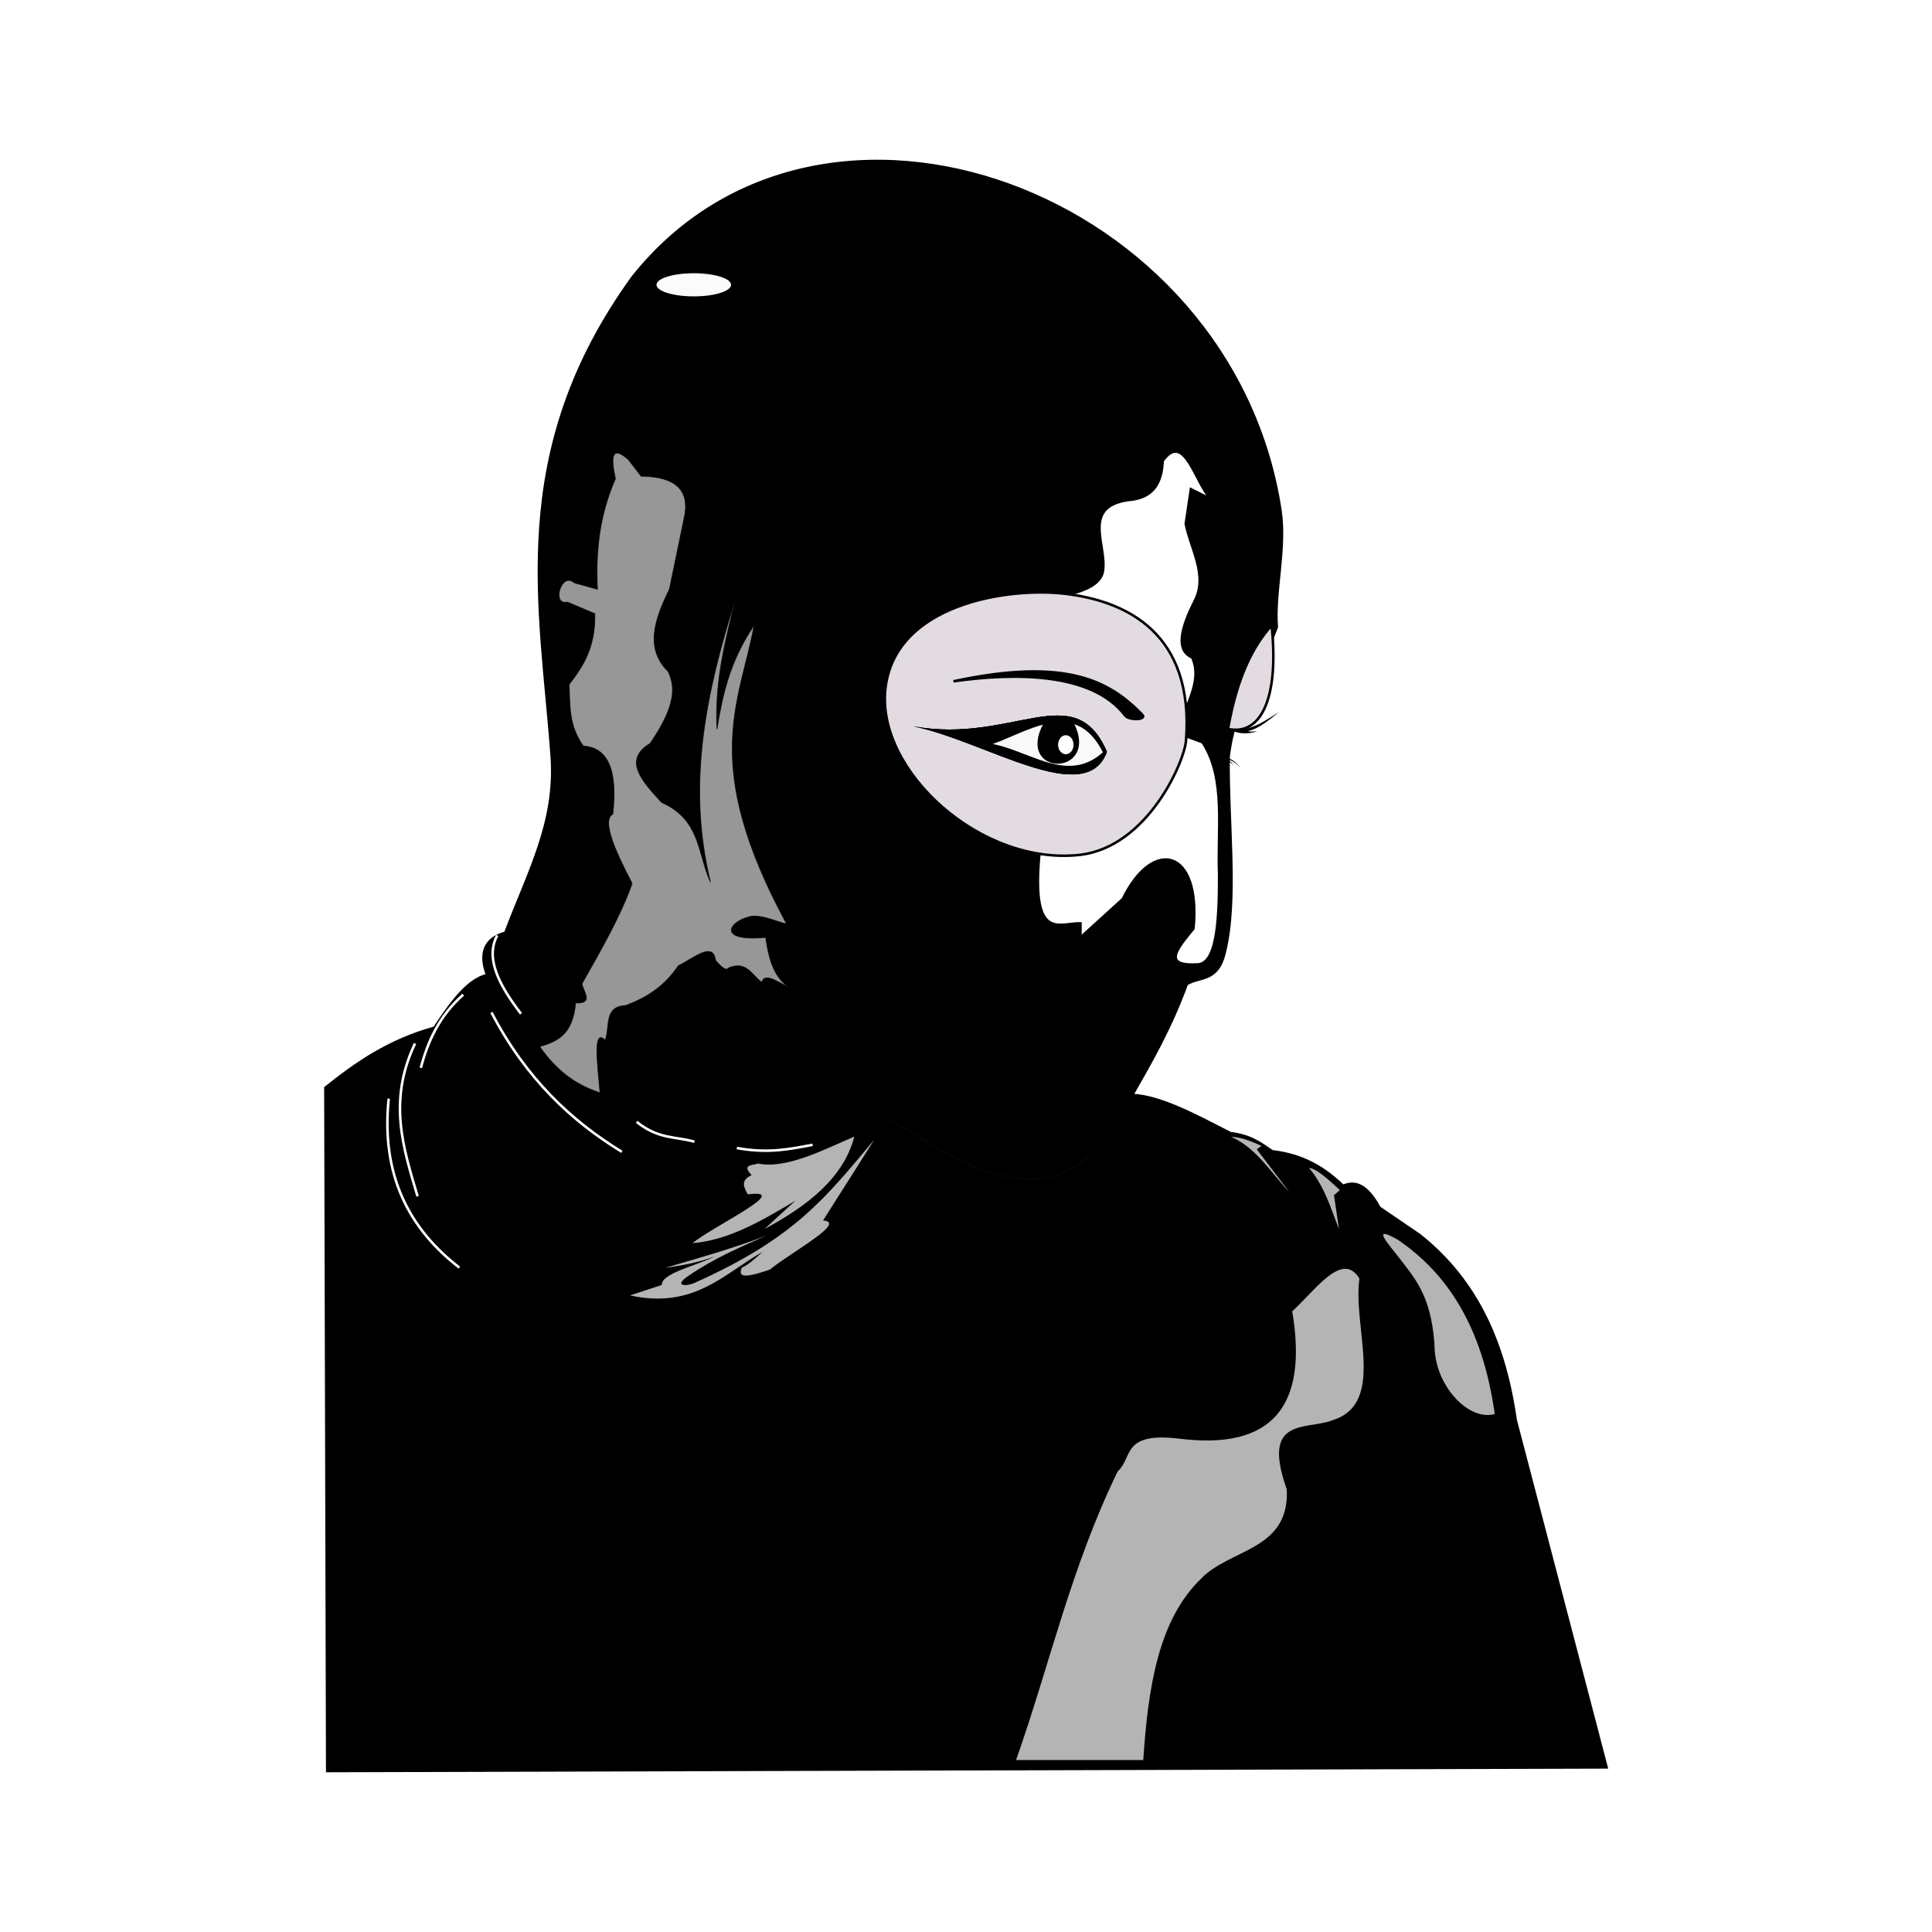 <svg:svg xmlns:dc="http://purl.org/dc/elements/1.1/" xmlns:ns1="http://sodipodi.sourceforge.net/DTD/sodipodi-0.dtd" xmlns:ns2="http://www.inkscape.org/namespaces/inkscape" xmlns:ns4="http://creativecommons.org/ns#" xmlns:rdf="http://www.w3.org/1999/02/22-rdf-syntax-ns#" xmlns:svg="http://www.w3.org/2000/svg" height="1081.698" id="svg82562" version="1.1" viewBox="-161.656 46.369 1081.698 1081.698" width="1081.698" ns1:docname="cloth t-shirt.svg" ns2:version="0.48.4 r">
  <svg:defs id="defs3">
    <svg:filter color-interpolation-filters="sRGB" height="1.572" id="filter83590" width="1.703" x="-.351" y="-.286" ns2:collect="always">
      <svg:feGaussianBlur id="feGaussianBlur83592" stdDeviation="0.888" ns2:collect="always" />
    </svg:filter>
    <svg:filter color-interpolation-filters="sRGB" height="1.907" id="filter83628" width="1.276" x="-.138" y="-.454" ns2:collect="always">
      <svg:feGaussianBlur id="feGaussianBlur83630" stdDeviation="4.378" ns2:collect="always" />
    </svg:filter>
    <svg:filter color-interpolation-filters="sRGB" height="2.351" id="filter83733" width="1.411" x="-.206" y="-.676" ns2:collect="always">
      <svg:feGaussianBlur id="feGaussianBlur83735" stdDeviation="6.518" ns2:collect="always" />
    </svg:filter>
    <svg:filter color-interpolation-filters="sRGB" height="1.786" id="filter83759" width="1.239" x="-.12" y="-.393" ns2:collect="always">
      <svg:feGaussianBlur id="feGaussianBlur83761" stdDeviation="3.794" ns2:collect="always" />
    </svg:filter>
    <svg:filter color-interpolation-filters="sRGB" height="1.177" id="filter83842" width="1.453" x="-.227" y="-.088" ns2:collect="always">
      <svg:feGaussianBlur id="feGaussianBlur83844" stdDeviation="9.252" ns2:collect="always" />
    </svg:filter>
    <svg:filter color-interpolation-filters="sRGB" height="1.267" id="filter83916" width="1.696" x="-.348" y="-.133" ns2:collect="always">
      <svg:feGaussianBlur id="feGaussianBlur83918" stdDeviation="11.217" ns2:collect="always" />
    </svg:filter>
    <svg:filter color-interpolation-filters="sRGB" height="3.523" id="filter83936" width="1.783" x="-.392" y="-1.262" ns2:collect="always">
      <svg:feGaussianBlur id="feGaussianBlur83938" stdDeviation="4.78" ns2:collect="always" />
    </svg:filter>
    <svg:filter color-interpolation-filters="sRGB" id="filter84107" ns2:collect="always">
      <svg:feGaussianBlur id="feGaussianBlur84109" stdDeviation="4.389" ns2:collect="always" />
    </svg:filter>
    <svg:filter color-interpolation-filters="sRGB" id="filter84115" ns2:collect="always">
      <svg:feGaussianBlur id="feGaussianBlur84117" stdDeviation="2.977" ns2:collect="always" />
    </svg:filter>
    <svg:filter color-interpolation-filters="sRGB" height="1.262" id="filter84157" width="1.08" x="-.04" y="-.131" ns2:collect="always">
      <svg:feGaussianBlur id="feGaussianBlur84159" stdDeviation="1.301" ns2:collect="always" />
    </svg:filter>
  </svg:defs>
  <ns1:namedview bordercolor="#666666" borderopacity="1.0" id="base" pagecolor="#ffffff" showgrid="false" units="mm" ns2:current-layer="layer5" ns2:cx="167.45473" ns2:cy="647.58107" ns2:document-units="mm" ns2:pageopacity="0.0" ns2:pageshadow="2" ns2:window-height="877" ns2:window-maximized="1" ns2:window-width="1600" ns2:window-x="-8" ns2:window-y="-8" ns2:zoom="0.49497475" />
  <svg:g id="layer5" transform="translate(0 308.27)" ns2:groupmode="layer" ns2:label="Calque">
    <svg:path d="m472.28 351.17c10.585-18.635 21.254-36.852 30.523-62.064 7.54-4.642 17.471-0.915 21.366-18.314 7.117-29.265 1.584-72.33 2.035-108.87 3.57-30.085 17.992-48.481 26.988-72.722-1.569-19.511 5.276-44.013 2.03-65.378-27.14-178.65-256.87-263.71-362.73-130.5-71.11 98.462-51.28 184.5-45.24 268.25 2.653 36.801-13.017 64.445-25.981 98.794-14.846 4.032-13.25 15.843-10.174 23.648-11.051 2.542-20.339 15.663-29.506 29.506-25.649 7.07-43.921 19.877-61.047 33.576l1.017 382.56 716.28-2.035-50.872-194.33c-5.856-40.862-20.343-77.259-53.925-103.78l-22.384-15.262c-7.338-13.499-13.965-14.925-20.349-12.209-10.033-9.637-22.016-17.325-39.68-19.331-6.178-4.203-11.68-8.743-23.401-10.175-19.462-9.991-39.197-20.666-54.942-21.366z" id="path83684" style="stroke:#000000;stroke-width:1.424px;fill:#000000" ns1:nodetypes="cccccscsccccccccccccc" ns2:connector-curvature="0" />
    <svg:path d="m284.86 1059.3c-3.17 34.765 7.813 27.069 16.162 27.274v5.556l16.668-15.152c11.837-24.271 30.756-19.787 27.779 11.617-5.774 7.158-12.805 14.82 1.01 14.142 7.941 0.491 9.14-15.872 9.091-35.355-0.77-17.949 2.816-37.765-6.566-52.023l-9.596-3.535c1.889-9.933 10.034-19.866 5.556-29.799-6.58-2.796-4.476-11.382 1.01-22.223 5.219-10.102-1.512-20.203-3.535-30.305l2.02-13.637 8.081 4.041c-6.301-5.779-10.494-27.36-19.193-15.152-0.315 8.015-3.244 13.852-11.617 15.152-21.935 1.936-9.287 19.002-12.122 29.294-3.1 8.234-19.696 8.756-31.315 12.122z" id="path83876" style="filter:url(#filter83916);stroke:#000000;stroke-width:1px;fill:#ffffff" transform="matrix(1.424 0 0 1.424 14.608 -1292.2)" ns1:nodetypes="ccccccccccccccccccc" ns2:connector-curvature="0" />
    <svg:path d="m502.39 152.65c4.583-60.096-33.363-77.826-66.908-82.017-32.597-4.072-96.255 5.551-101.44 53.239-4.971 45.707 53.408 99.327 109.36 92.808 37.512-4.728 58.071-51.927 58.994-64.03z" id="path83616" style="stroke:#000000;stroke-width:1.424px;fill:#e3dbe2" ns1:nodetypes="ssscs" ns2:connector-curvature="0" />
    <svg:path d="m311.43 1019.1c-12.776-29.472-37.007-2.896-76.071-10 28.128 5.716 67.889 32.628 76.071 10z" id="path83745" style="filter:url(#filter83759);fill:#000000" transform="matrix(1.424 0 0 1.424 14.608 -1292.2)" ns1:nodetypes="ccc" ns2:connector-curvature="0" />
    <svg:path d="m311.43 1019.1c-12.776-29.472-37.007-2.896-76.071-10 28.128 5.716 67.889 32.628 76.071 10z" id="path83594" style="filter:url(#filter83628);fill:#000000" transform="matrix(1.424 0 0 1.424 14.608 -1292.2)" ns1:nodetypes="ccc" ns2:connector-curvature="0" />
    <svg:path d="m311.43 1019.1c-12.776-29.472-37.007-2.896-76.071-10 28.128 5.716 67.889 32.628 76.071 10z" id="path83632" style="filter:url(#filter83733);fill:#000000" transform="matrix(1.424 0 0 1.424 14.608 -1292.2)" ns1:nodetypes="ccc" ns2:connector-curvature="0" />
    <svg:path d="m456.69 159.47c-16.438-33.656-45.866-10.236-65.625-4.579 21.917 2.607 44.56 24.114 65.625 4.579z" id="path83576" style="stroke:#000000;stroke-width:1.424px;fill:#f9f9f9" ns1:nodetypes="ccc" ns2:connector-curvature="0" />
    <svg:path d="m423.34 143.21c-15.979 29.196 30.045 28.84 15.648 0.09-5.336-0.99-10.552-1.018-15.648-0.09z" id="path83578" style="stroke:#000000;stroke-width:1.424px;fill:#000000" ns1:nodetypes="ccc" ns2:connector-curvature="0" />
    <svg:path d="m298.3 1016.6a3.03 3.725 0 1 1 0.001 -0.018" id="path83580" style="filter:url(#filter83590);fill:#ffffff" transform="matrix(1.424 0 0 1.424 14.608 -1292.2)" ns1:cx="295.28021" ns1:cy="1016.3306" ns1:end="6.3638313" ns1:open="true" ns1:rx="3.0304577" ns1:ry="3.7249374" ns1:start="0.085429747" ns1:type="arc" />
    <svg:path d="m477.93 138.26c2.758 2.817-7.333 3.463-9.713 0.36-18.861-24.604-62.925-23.71-96.046-19.065 64.201-13.768 87.836 0.398 105.76 18.706z" id="path83618" style="stroke:#000000;stroke-width:1.424px;fill:#000000" ns1:nodetypes="sscs" ns2:connector-curvature="0" />
    <svg:path d="m550.29 88.245c-10.143 11.519-19.046 27.872-24.419 57.994 19.555 4.096 28.561-19.514 24.419-57.994z" id="path83678" style="stroke:#000000;stroke-width:1.424px;fill:#e3dbe2" ns1:nodetypes="ccc" ns2:connector-curvature="0" />
    <svg:path d="m527.36 146.77c12.333 0.773 19.534-5.653 27.192-9.945-5.553 3.995-10.524 8.959-17.49 10.599 1.528 0.494 3.428 0.243 5.281 0.086-5.043 1.718-10.618 1.607-14.983-0.739z" id="path83680" style="fill:#000000" ns1:nodetypes="ccccc" ns2:connector-curvature="0" />
    <svg:path d="m524.09 162.14c4.685 0.778 6.634 3.47 9.03 5.85-2.411-2.174-5.972-5.451-9.135-4.586 2.691 0.241 3.706 1.392 5.193 3.314-2.521-2.695-4.675-2.735-5.978-2.162z" id="path83682" style="fill:#000000" ns1:nodetypes="cccccc" ns2:connector-curvature="0" />
    <svg:path d="m172.74 969.36c-5.857 31.052-21.276 54.498 12.627 117.18-1.052 0.67-9.424-3.874-14.51-2.6-8.451 2.116-12.547 9.917 6.429 8.156 1.58 12.367 5.158 16.745 9.091 19.698-4.481-2.328-9.751-6.037-10.607-2.02-3.72-2.607-5.833-8.161-12.122-6.061-1.49 0.021-1.109 3.081-6.061-2.525-0.989-7.821-8.803-0.751-14.647 2.02-5.779 8.589-13.039 12.739-20.708 15.657-8.826 0.33-6.041 8.642-8.081 13.637-4.933-4.893-3.03 9.145-2.02 20.708-7.913-2.731-15.826-6.966-23.739-18.183 6.679-1.959 13.068-4.472 14.142-17.173 7.397 0.388 2.946-4.489 2.525-7.576 7.594-13.426 15.342-26.896 19.698-39.396-6.947-13.363-11.973-24.871-7.576-27.274 1.998-17.728-2.188-26.181-11.617-26.769-5.805-8.081-5.226-16.162-5.556-24.244 5.355-6.941 10.356-14.294 10.102-27.779l-10.816-4.571c-6.275 1.52-2.473-12.157 2.735-7.551l9.091 2.525c-0.945-19.432 2.334-32.528 7.071-43.437-1.769-8.279-1.687-13.474 5.051-7.576l5.051 6.566c13.588 0.136 18.819 5.495 17.173 15.152l-6.061 29.294c-5.837 11.838-9.707 23.307-0.505 32.325 2.78 5.759 3.342 13.102-7.071 28.284-10.878 6.505-3.168 14.869 4.546 23.234 15.366 6.702 14.111 20.328 19.193 31.315-9.483-38.6-1.648-74.838 9.596-110.61-3.659 15.794-7.986 31.054-7.071 50.508 2.187-13.3 4.97-26.675 14.647-40.911z" id="path83804" style="opacity:.769;filter:url(#filter83842);stroke:#000000;stroke-width:0.3;fill:#ffffff" transform="matrix(1.424 0 0 1.424 14.608 -1292.2)" ns1:nodetypes="ccscccccccccccccccccccccccccccccccc" ns2:connector-curvature="0" />
    <svg:path d="m163.59 835.9a14.647 4.546 0 1 1 0.006 -0.022" id="path83846" style="opacity:.992;filter:url(#filter83936);fill:#ffffff" transform="matrix(1.424 0 0 1.424 14.608 -1292.2)" ns1:cx="148.9975" ns1:cy="835.51331" ns1:end="6.3638313" ns1:open="true" ns1:rx="14.647212" ns1:ry="4.5456862" ns1:start="0.085429747" ns1:type="arc" />
    <svg:g id="g83966" style="filter:url(#filter84115);stroke:#ffffff" transform="matrix(1.424 0 0 1.424 14.608 -1292.2)">
      <svg:path d="m69.448 1121.6c13.696 26.182 31.527 42.716 51.265 54.801" id="path83944" style="stroke:#ffffff;stroke-width:1px;fill:none" ns1:nodetypes="cc" ns2:connector-curvature="0" />
      <svg:path d="m71.721 1091.3c-4.849 9.075 0.831 19.73 9.344 30.81" id="path83946" style="stroke:#ffffff;stroke-width:1px;fill:none" ns1:nodetypes="cc" ns2:connector-curvature="0" />
      <svg:path d="m126.52 1164.6c8.665 6.963 15.262 5.659 22.728 7.829" id="path83948" style="stroke:#ffffff;stroke-width:1px;fill:none" ns1:nodetypes="cc" ns2:connector-curvature="0" />
      <svg:path d="m165.92 1174.9c12.65 2.296 21.058 0.35 29.8-1.263" id="path83950" style="stroke:#ffffff;stroke-width:1px;fill:none" ns1:nodetypes="cc" ns2:connector-curvature="0" />
      <svg:path d="m58.336 1114.6c-9.464 8.424-13.897 18.357-16.668 28.789" id="path83952" style="stroke:#ffffff;stroke-width:1px;fill:none" ns1:nodetypes="cc" ns2:connector-curvature="0" />
      <svg:path d="m39.396 1133.8c-10.805 22.709-4.547 41.322 1.01 60.104" id="path83954" style="stroke:#ffffff;stroke-width:1px;fill:none" ns1:nodetypes="cc" ns2:connector-curvature="0" />
      <svg:path d="m29.042 1155.5c-3.082 30.125 7.994 51.089 27.779 66.418" id="path83956" style="stroke:#ffffff;stroke-width:1px;fill:none" ns1:nodetypes="cc" ns2:connector-curvature="0" />
    </svg:g>
    <svg:g id="g84035" style="opacity:.705;filter:url(#filter84107)" transform="matrix(1.424 0 0 1.424 14.608 -1292.2)">
      <svg:path d="m212.13 1170.4c-12.105 5.18-26.743 12.88-37.881 10.607-2.111 0.79-6.611 0.214-2.525 4.546-4.651 2.207-2.86 4.909-1.515 7.576 18.225-2.369-13.804 12.563-21.718 19.193 14.399-1.213 27.401-8.949 40.406-16.668l-12.122 11.112c17.051-9.196 31.077-20.073 35.355-36.365z" id="path83940" style="fill:#ffffff" ns1:nodetypes="cccccccc" ns2:connector-curvature="0" />
      <svg:path d="m220 1171.6c-19.199 22.822-31.197 38.659-70.536 56.25-3.856 1.724-8.632 1.238-2.321-2.857 9.953-6.818 20.257-11.178 30.536-15.714-11.379 4.437-25.46 8.573-39.821 12.678 6.351-0.804 12.779-1.989 19.464-4.464-7.309 3.712-21.201 6.692-20.893 11.25l-12.5 4.107c25.088 5.495 36.818-8.438 52.143-17.143-2.68 2.347-5.3 4.97-8.214 6.25-1.037 2.777-0.974 4.963 11.071 0.714 8.629-7.009 30.478-18.63 20.893-19.286z" id="path83942" style="fill:#ffffff" ns1:nodetypes="csccccccccccc" ns2:connector-curvature="0" />
      <svg:path d="m384.29 1239.1c9.394-8.574 19.706-23.879 26.429-12.857-2.746 19.134 10.657 49.279-10.714 55.714-10.13 3.962-28.092-1.611-17.857 27.143 1.185 24.042-22.381 23.333-33.571 35-16.952 16.226-20.954 42.975-22.857 71.429h-50c13.333-37.857 21.571-75.714 40-113.57 5.921-5.203 1.419-15.343 23.571-12.857 37.555 4.908 51.246-13.011 45-50z" id="path83958" style="fill:#ffffff" ns1:nodetypes="cccccccccc" ns2:connector-curvature="0" />
      <svg:path d="m425.71 1210.9c-11.317-6.407-2.849 2.528 1.429 8.214 6.046 7.904 12.396 15.069 13.214 35.714 1.156 14.693 13.813 27.502 23.571 24.643-4.91-34.859-19.047-55.572-38.214-68.571z" id="path83960" style="fill:#ffffff" ns1:nodetypes="ccccc" ns2:connector-curvature="0" />
      <svg:path d="m390.89 1182.7c6.134 7.357 8.582 15.848 11.786 24.107l-1.964-13.393 2.321-1.964c-4.62-4.306-9.158-8.413-12.143-8.75z" id="path83962" style="fill:#ffffff" ns1:nodetypes="ccccc" ns2:connector-curvature="0" />
      <svg:path d="m360.27 1170.5c3.57 0.076 7.685 1.604 11.964 3.571l-1.875 1.339 12.768 16.786c-7.243-7.733-13.026-17.414-22.857-21.696z" id="path83964" style="fill:#ffffff" ns1:nodetypes="ccccc" ns2:connector-curvature="0" />
    </svg:g>
    <svg:path d="m304.06 1178c-21.232 20.042-49.586 3.589-78.287-14.647" id="path84119" style="opacity:.127;filter:url(#filter84157);stroke:#ffffff;stroke-width:1px;fill:none" transform="matrix(1.424 0 0 1.424 14.608 -1292.2)" ns1:nodetypes="cc" ns2:connector-curvature="0" />
  </svg:g>
</svg:svg>